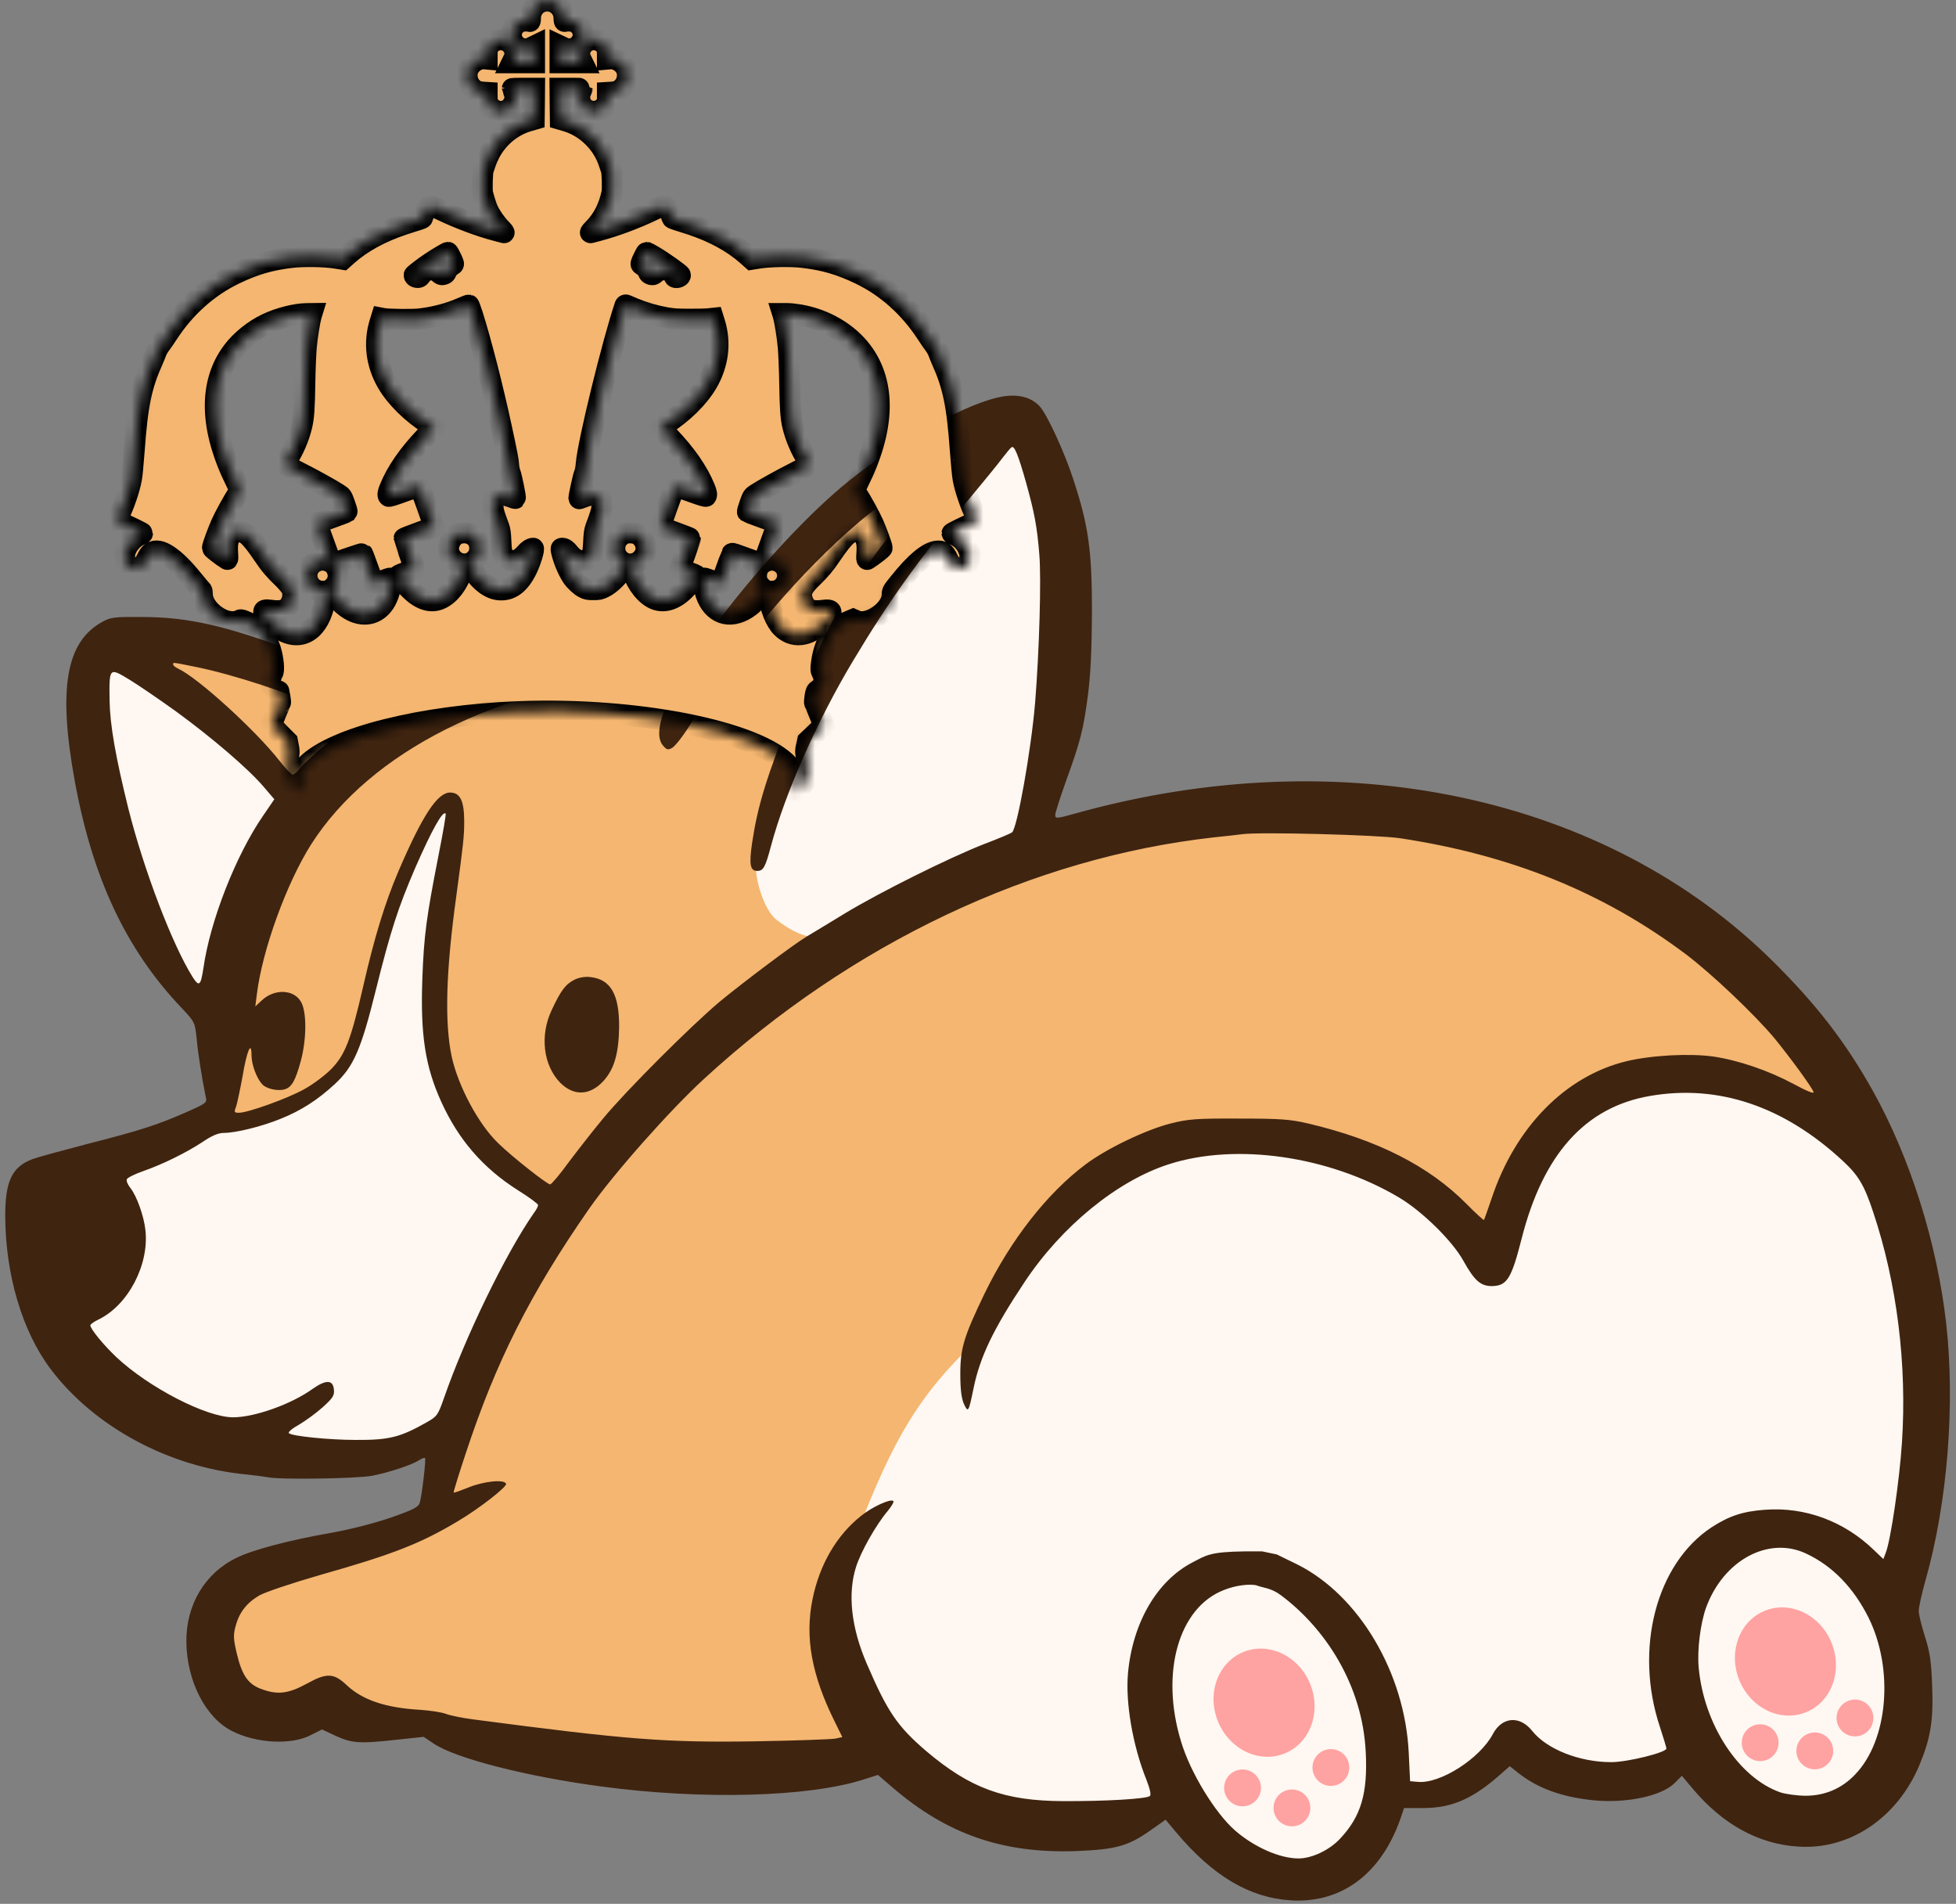 <svg width="186" height="181" viewBox="0 0 186 181" fill="none" xmlns="http://www.w3.org/2000/svg">
<rect x="0" y="0" width="186" height="181" fill="#808080" stroke="none"/>
<path d="M21.894 61.491C18.694 59.891 14.894 60.491 13.394 60.991L19.894 67.491L26.394 74.491L30.394 74.991L25.894 79.991L21.894 98.491L20.394 106.991L23.894 106.491L29.894 103.491L32.894 100.991L34.394 96.991L35.894 90.491L38.394 83.491L40.394 78.991L42.394 75.991L43.394 76.491L42.894 81.991L41.894 86.491V101.991L44.394 106.491L47.394 110.491L53.894 114.491L42.394 136.491L41.394 138.991C41.56 139.824 41.694 141.991 40.894 143.991C39.894 146.491 35.394 145.991 34.894 146.491C34.494 146.891 31.06 147.658 29.394 147.991C28.56 148.158 26.294 148.691 23.894 149.491C21.494 150.291 20.227 152.824 19.894 153.991C19.727 155.158 19.494 157.691 19.894 158.491C20.294 159.291 22.394 161.491 23.394 162.491L30.394 161.491L37.894 163.491L47.394 165.491L65.894 168.491L82.894 166.491L77.894 152.991L80.894 146.491C81.56 144.658 84.794 141.691 86.394 138.491C87.994 135.291 90.894 130.824 92.394 129.491L94.394 122.991L99.894 114.991L107.394 109.491L120.894 107.991L132.894 110.991L141.394 119.491L145.894 109.491L153.894 103.491L164.394 102.491L176.394 107.991L172.394 100.991L161.394 89.491L143.394 78.491L115.894 76.491L96.894 81.991L77.894 89.491C77.394 89.491 74.394 86.991 73.894 85.991C73.394 84.991 71.394 82.157 71.894 80.991L76.394 67.991L83.394 55.991L92.394 45.491V40.491L79.394 48.991L71.894 57.991L65.394 62.491H53.894C53.094 62.491 40.894 66.824 34.894 68.991C31.894 67.157 25.094 63.091 21.894 61.491Z" fill="#F4B670"/>
<path d="M11.894 83.491C11.06 80.157 9.394 71.291 9.394 62.491H13.394L22.394 68.991L27.894 76.491L19.394 95.991L14.894 90.491L11.894 83.491Z" fill="#FFF7F1"/>
<path d="M42.894 81.991V76.491H42.394L40.394 78.991L37.894 83.991L33.894 98.991L31.894 101.991C31.06 102.657 29.094 104.091 27.894 104.491L23.394 106.991L20.394 105.991L9.394 110.991L5.394 122.491L9.394 130.991L23.394 138.491H36.394L41.894 136.491L45.894 128.491L52.894 114.991L45.894 108.491L41.894 101.991L40.894 92.491L42.894 81.991Z" fill="#FFF7F1"/>
<path d="M86.894 50.991L96.394 39.991L100.394 45.491V53.991L98.894 75.991L96.894 80.991C92.894 82.991 84.694 87.791 79.894 88.991C77.394 89.491 75.894 88.991 73.894 87.491C72.574 86.501 71.727 83.324 71.894 81.991L77.394 65.491L86.894 50.991Z" fill="#FFF7F1"/>
<path d="M128.894 109.491L141.894 119.491L143.894 114.491C145.227 111.324 148.494 104.691 150.894 103.491C153.894 101.991 156.894 102.491 162.394 101.991C166.794 101.591 171.894 104.491 173.894 105.991C175.061 107.324 177.994 110.991 180.394 114.991C182.794 118.991 183.394 127.657 183.394 131.491L180.394 152.991L182.394 161.991L179.394 170.491L169.394 173.491L161.394 165.491L156.394 167.991L152.394 169.491L145.894 167.991L143.394 165.491L140.394 167.991L136.394 169.491L131.894 170.491L130.394 172.991L126.894 177.491L118.394 176.491L110.894 171.991H90.394L79.394 158.491L81.394 145.991C84.91 136.95 87.311 132.363 93.894 126.491L101.394 115.991L106.894 111.491L117.394 108.491L128.894 109.491Z" fill="#FFF7F1"/>
<path d="M122.18 166.695C124.597 165.703 125.672 162.742 124.581 160.082C123.49 157.421 120.645 156.069 118.227 157.06C115.81 158.052 114.735 161.013 115.826 163.673C116.918 166.334 119.762 167.687 122.18 166.695Z" fill="#FFA2A2"/>
<path d="M171.757 162.778C174.174 161.786 175.249 158.825 174.158 156.165C173.067 153.504 170.222 152.152 167.804 153.143C165.387 154.135 164.312 157.096 165.403 159.756C166.495 162.417 169.339 163.77 171.757 162.778Z" fill="#FFA2A2"/>
<path d="M118.94 171.542C119.804 171.109 120.153 170.057 119.72 169.193C119.287 168.329 118.235 167.98 117.371 168.413C116.507 168.846 116.158 169.898 116.591 170.762C117.024 171.626 118.076 171.975 118.94 171.542Z" fill="#FFA2A2"/>
<path d="M123.637 173.444C124.501 173.011 124.85 171.959 124.417 171.095C123.984 170.231 122.932 169.882 122.068 170.315C121.204 170.748 120.855 171.8 121.288 172.664C121.721 173.528 122.773 173.877 123.637 173.444Z" fill="#FFA2A2"/>
<path d="M127.341 169.603C128.205 169.17 128.554 168.118 128.121 167.254C127.688 166.39 126.636 166.041 125.772 166.474C124.908 166.907 124.559 167.959 124.992 168.823C125.425 169.687 126.477 170.036 127.341 169.603Z" fill="#FFA2A2"/>
<path d="M168.163 167.244C169.027 166.811 169.376 165.759 168.943 164.895C168.51 164.031 167.458 163.682 166.594 164.115C165.73 164.548 165.381 165.6 165.814 166.464C166.247 167.328 167.299 167.677 168.163 167.244Z" fill="#FFA2A2"/>
<path d="M173.358 168.024C174.222 167.591 174.571 166.539 174.138 165.675C173.705 164.811 172.653 164.462 171.789 164.895C170.925 165.328 170.576 166.38 171.009 167.244C171.442 168.108 172.494 168.457 173.358 168.024Z" fill="#FFA2A2"/>
<path d="M177.178 164.895C178.042 164.462 178.391 163.41 177.958 162.546C177.525 161.682 176.473 161.333 175.609 161.766C174.745 162.199 174.396 163.251 174.829 164.115C175.262 164.979 176.314 165.328 177.178 164.895Z" fill="#FFA2A2"/>
<path d="M95.406 37.688C92.234 38.177 85.634 41.754 80.759 45.692C77.033 48.673 72.137 53.931 68.22 59.147C66.921 60.829 66.836 60.914 66.197 60.765C63.217 60.126 57.66 60.041 54.275 60.573C48.144 61.531 42.204 63.639 36.648 66.811C36.073 67.152 36.052 67.13 34.945 66.066C32.731 63.916 30.538 62.745 25.429 60.999C20.447 59.275 17.339 58.679 13.592 58.657C10.931 58.636 10.526 58.679 9.76 59.105C6.29 60.978 5.502 65.406 7.099 74.198C8.781 83.438 11.974 90.25 17.232 95.785C18.531 97.169 18.531 97.169 18.701 98.745C18.829 100.171 19.191 102.449 19.553 104.216C19.702 104.855 19.702 104.855 17.594 105.791C14.912 106.962 13.273 107.495 8.163 108.793C5.885 109.389 3.607 110.007 3.096 110.198C1.159 110.922 0.499 112.285 0.499 115.542C0.499 121.141 2.117 126.591 4.821 130.167C8.972 135.66 16.061 139.471 23.385 140.174C24.215 140.259 25.173 140.387 25.514 140.45C26.599 140.685 33.944 140.578 35.392 140.301C36.946 140.003 39.139 139.279 39.841 138.832C40.097 138.662 40.373 138.556 40.416 138.62C40.523 138.726 40.139 142.047 39.926 142.835C39.799 143.282 39.394 143.495 37.223 144.261C35.669 144.793 33.412 145.389 31.475 145.73C27.472 146.433 24.002 147.348 22.469 148.114C19.468 149.583 17.679 152.585 17.722 156.119C17.765 159.802 19.532 163.272 22.022 164.55C24.322 165.742 27.685 165.933 29.559 164.954L30.623 164.422L31.943 165.039C33.497 165.742 34.178 165.784 37.691 165.401L40.288 165.124L41.268 165.784C43.397 167.189 50.145 168.914 57.256 169.851C66.793 171.128 76.863 170.851 82.079 169.191L83.484 168.744L84.846 169.914C90.041 174.385 95.363 176.237 102.368 175.982C106.072 175.833 107.243 175.513 109.265 174.108L110.841 173.001L111.799 174.151C115.311 178.345 118.803 180.41 122.699 180.665C127.51 180.985 131.299 178.196 133.152 172.959L133.514 171.894H135.408C138.048 171.873 140.007 171.021 142.498 168.85L143.562 167.913L144.371 168.552C146.202 170 148.458 170.83 151.46 171.149C154.611 171.469 157.996 170.766 159.252 169.51L159.933 168.829L160.955 170.042C163.787 173.427 167.214 175.322 170.982 175.556C175.879 175.897 180.435 172.81 182.521 167.807C183.585 165.252 183.862 163.592 183.734 160.292C183.649 157.929 183.522 157.098 183.053 155.608C182.734 154.608 182.457 153.501 182.457 153.16C182.457 152.798 182.755 151.457 183.117 150.179C185.182 142.899 185.927 133.595 185.076 125.91C184.224 118.224 181.627 109.985 178.008 103.556C175.474 99.064 172.771 95.551 168.704 91.506C152.78 75.646 127.574 70.26 102.219 77.349C100.473 77.839 100.345 77.839 100.345 77.477C100.345 77.264 100.814 75.816 101.367 74.262C102.751 70.451 103.028 69.344 103.453 66.087C103.709 64.171 103.815 61.766 103.837 58.21C103.837 52.313 103.517 49.993 102.048 45.522C101.218 42.967 99.578 39.433 98.897 38.667C98.131 37.794 96.896 37.453 95.406 37.688ZM97.577 45.905C98.365 48.737 98.62 50.057 98.833 52.739C99.025 55.017 98.833 61.83 98.429 66.832C98.046 71.367 96.726 78.754 96.236 79.138C96.087 79.244 94.937 79.734 93.639 80.223C90.254 81.543 83.675 84.822 80.333 86.844C78.758 87.802 77.118 88.803 76.714 89.037C75.522 89.739 70.625 93.422 68.411 95.253C65.729 97.51 59.555 103.663 57.362 106.324C56.383 107.495 54.914 109.389 54.062 110.518C53.232 111.667 52.444 112.583 52.317 112.604C52.04 112.604 48.697 109.985 47.378 108.687C45.504 106.898 43.567 103.258 42.95 100.448C42.268 97.191 42.396 92.358 43.397 85.141C44.056 80.245 44.142 79.542 44.142 78.094C44.142 76.136 43.758 75.348 42.8 75.348C41.587 75.348 40.161 77.541 37.883 82.842C36.605 85.844 35.605 89.101 34.54 93.763C33.369 98.872 32.816 100.299 31.475 101.661C30.9 102.236 29.75 103.109 28.92 103.556C27.366 104.429 23.576 105.791 22.725 105.791C22.278 105.791 22.235 105.749 22.448 105.217C22.555 104.897 22.831 103.599 23.066 102.321C23.47 99.894 23.917 98.872 23.917 100.32C23.917 101.193 24.385 102.47 24.918 103.066C25.301 103.514 26.45 103.769 27.089 103.556C27.749 103.364 28.111 102.683 28.601 100.874C29.175 98.745 29.175 96.126 28.601 95.211C27.898 94.04 26.088 93.997 24.896 95.104L24.279 95.679L24.428 94.508C24.939 90.314 27.259 83.949 29.58 80.287C35.2 71.452 47.378 65.342 61.875 64.043C63.387 63.916 64.664 63.852 64.707 63.916C64.749 63.958 64.366 64.916 63.834 66.023C62.642 68.45 62.386 70.068 63.025 70.856C63.387 71.282 63.493 71.324 63.898 71.112C64.175 70.963 64.92 70.026 65.558 69.004C68.177 64.938 70.519 61.574 72.158 59.509C75.735 55.081 80.163 50.653 83.697 48.034C85.762 46.48 90.318 43.649 90.743 43.627C90.892 43.627 90.233 44.5 89.253 45.543C86.571 48.439 85.357 49.865 83.314 52.59C80.056 56.954 78.268 60.275 75.586 67.045C72.861 73.922 72.052 76.583 71.519 80.138C71.221 82.182 71.328 82.799 72.009 82.799C72.584 82.799 72.775 82.459 73.308 80.457C74.628 75.476 77.757 68.408 81.142 62.788C84.548 57.103 87.38 53.144 91.999 47.63C93.49 45.841 95.001 43.989 95.342 43.521C95.704 43.053 96.066 42.605 96.193 42.52C96.449 42.329 96.832 43.244 97.577 45.905ZM18.723 63.426C22.256 64.15 27.685 65.938 30.581 67.301C32.071 68.025 33.284 68.663 33.284 68.727C33.284 68.812 32.369 69.621 31.241 70.558C30.112 71.473 28.941 72.559 28.622 72.942C28.324 73.326 27.962 73.645 27.834 73.645C27.706 73.645 27.132 73.049 26.557 72.304C24.258 69.387 18.829 64.448 16.956 63.575C16.679 63.447 16.466 63.277 16.466 63.171C16.466 62.958 16.296 62.937 18.723 63.426ZM16.806 67.684C20.213 70.175 23.64 73.113 25.067 74.794L26.088 75.987L25.024 77.541C22.427 81.309 19.979 87.547 19.34 92.06C19.084 93.721 18.935 93.848 18.318 92.89C16.381 89.803 13.677 82.714 12.208 76.881C10.995 71.984 10.462 68.94 10.42 66.62C10.377 63.426 10.377 63.447 12.315 64.618C13.187 65.151 15.21 66.534 16.806 67.684ZM41.693 81.352C40.544 87.227 40.31 88.952 40.161 93.061C39.969 98.404 40.437 101.406 41.97 104.77C43.609 108.367 45.93 111.05 49.251 113.157C50.316 113.817 51.167 114.456 51.167 114.563C51.167 114.69 50.997 115.031 50.763 115.329C48.08 119.182 44.248 127.08 42.226 132.892C41.651 134.532 41.566 134.659 40.586 135.213C38.074 136.639 37.01 136.916 33.816 136.895C31.304 136.895 27.749 136.533 27.472 136.256C27.366 136.15 27.813 135.788 28.43 135.447C29.048 135.085 30.07 134.34 30.687 133.787C31.645 132.914 31.815 132.68 31.751 132.105C31.666 131.168 31.006 131.147 29.729 132.041C27.728 133.489 24.215 134.745 22.171 134.745C19.617 134.745 14.145 131.913 11.058 129.018C9.824 127.847 8.589 126.335 8.589 125.995C8.589 125.91 8.93 125.654 9.334 125.463C12.165 124.121 14.209 120.247 13.826 116.926C13.677 115.584 12.996 113.69 12.4 112.945C12.144 112.625 11.995 112.263 12.059 112.114C12.123 111.965 12.804 111.625 13.592 111.348C15.487 110.688 17.722 109.581 19.276 108.559C20.149 107.963 20.766 107.707 21.277 107.707C22.427 107.707 24.918 107.09 26.685 106.366C28.643 105.579 30.197 104.578 31.837 103.066C33.625 101.406 34.327 99.809 35.733 94.146C37.159 88.419 37.861 86.291 39.479 82.522C41.076 78.882 42.098 77.051 42.375 77.349C42.438 77.392 42.119 79.201 41.693 81.352ZM133.13 79.691C143.711 81.288 152.461 84.843 160.253 90.676C162.722 92.528 166.873 96.467 168.768 98.745C170.258 100.576 172.26 103.301 172.451 103.812C172.536 104.024 171.834 103.748 170.578 103.066C168.151 101.768 165.341 100.81 162.935 100.448C160.678 100.129 157.038 100.32 154.654 100.895C148.863 102.3 144.094 107.154 141.838 113.945C141.476 115.031 141.135 115.946 141.114 115.989C141.071 116.01 140.326 115.35 139.474 114.477C135.898 110.858 130.98 108.367 124.402 106.813C122.656 106.409 121.762 106.345 117.802 106.345C113.736 106.324 113.012 106.388 111.309 106.813C108.967 107.409 105.22 109.198 103.219 110.709C99.578 113.434 96.108 117.884 93.66 122.908C91.68 127.017 91.318 128.145 91.318 130.593C91.318 132.105 91.425 132.935 91.659 133.467C92.063 134.34 92.106 134.276 92.574 131.998C93.192 128.975 94.469 126.335 97.428 121.886C100.963 116.564 106.242 112.263 111.139 110.688C117.547 108.623 126.382 109.9 133.024 113.839C135.217 115.137 138.112 117.969 139.155 119.864C140.22 121.78 140.816 122.29 141.923 122.269C143.306 122.227 143.732 121.545 144.69 117.777C146.734 109.73 150.736 105.259 156.889 104.195C163.382 103.066 169.62 105.153 175.24 110.369C176.709 111.731 177.284 112.668 178.135 115.265C180.392 122.014 181.35 129.742 180.86 137.151C180.626 140.748 179.796 146.39 179.328 147.604L179.093 148.221L178.199 147.369C175.368 144.623 171.642 143.239 167.81 143.537C165.724 143.686 164.404 144.133 162.765 145.198C157.485 148.668 155.377 156.779 157.847 164.188C158.188 165.231 158.464 166.146 158.464 166.231C158.464 166.615 154.739 167.53 153.227 167.53C150.183 167.53 147.075 166.295 145.691 164.55C144.52 163.081 142.838 163.208 141.965 164.848C140.731 167.189 136.941 169.616 134.812 169.404L134.088 169.34L133.961 166.657C133.599 159.036 129.234 151.67 123.359 148.732L121.414 147.783L120.015 147.491H118.394C115.03 147.534 114.715 147.859 113.395 148.54C110.032 150.286 107.711 154.246 107.264 159.057C107.009 161.846 107.711 165.955 109.01 169.191C109.35 170.063 109.478 170.617 109.35 170.745C109.074 171.021 105.135 171.256 101.09 171.234C95.512 171.213 92.255 170.021 88.061 166.466C85.336 164.124 84.399 162.761 82.419 158.163C80.95 154.757 80.588 151.542 81.397 148.987C81.845 147.54 83.314 144.942 84.421 143.644C84.782 143.197 85.038 142.771 84.953 142.707C84.697 142.452 82.93 143.261 81.887 144.112C79.567 145.943 77.927 148.753 77.267 152.032C76.522 155.672 77.182 159.27 79.396 163.719L80.099 165.146L79.418 165.295C79.034 165.359 75.607 165.486 71.796 165.55C63.302 165.678 59.704 165.401 44.993 163.464C43.993 163.336 42.843 163.102 42.438 162.953C42.034 162.783 40.863 162.612 39.862 162.548C36.648 162.357 34.455 161.612 32.965 160.207C31.751 159.057 31.07 159.014 29.197 160.058C27.387 161.037 26.387 161.165 24.769 160.547C23.555 160.079 23.002 159.227 22.512 157.184C22.193 155.821 22.171 155.438 22.405 154.586C22.746 153.309 23.449 152.394 24.641 151.691C25.173 151.372 27.792 150.499 30.453 149.732C37.372 147.774 40.033 146.731 43.609 144.58C45.547 143.431 48.229 141.345 48.123 141.068C47.974 140.621 46.036 140.812 44.567 141.408C43.822 141.706 43.184 141.941 43.141 141.898C43.099 141.877 43.609 140.216 44.269 138.236C47.143 129.486 50.422 122.972 56 114.946C58.278 111.667 63.664 105.579 66.963 102.555C81.014 89.654 98.195 81.522 115.46 79.606C116.567 79.499 117.781 79.35 118.122 79.308C119.74 79.074 131.001 79.372 133.13 79.691ZM171.77 147.71C174.261 148.881 176.262 150.946 177.688 153.799C180.115 158.716 179.54 165.486 176.39 168.722C175.134 170.042 173.516 170.723 171.706 170.723C170.918 170.723 169.833 170.574 169.3 170.404C165.341 169.02 162.02 163.954 161.53 158.525C161.381 156.822 161.7 154.331 162.232 152.841C163.893 148.306 168.193 146.007 171.77 147.71ZM119.444 150.709C120.074 150.967 120.84 150.942 121.785 151.645C126.001 154.781 129.575 160.185 129.873 166.615C130.065 170.489 129.426 172.682 127.446 174.79C126.424 175.897 124.742 176.684 123.486 176.684C121.677 176.684 119.25 175.599 117.44 174.023C115.546 172.363 113.182 168.509 112.31 165.571C110.308 159.036 112.075 152.819 116.397 151.159C117.568 150.69 118.83 150.585 119.444 150.709Z" fill="#3F2410"/>
<path d="M54.616 93.146C53.786 93.572 53.339 94.146 52.466 96.02C51.316 98.447 51.657 101.278 53.275 102.939C54.552 104.216 56.085 104.173 57.362 102.79C58.405 101.661 58.831 100.171 58.874 97.68C58.895 94.551 58.086 93.103 56.127 92.89C55.617 92.826 55.063 92.933 54.616 93.146Z" fill="#3F2410"/>
<mask id="path-16-inside-1" fill="white">
<path d="M51.498 0.184C50.871 0.401 50.443 1.021 50.443 1.699C50.443 1.936 50.417 2.057 50.379 2.032C50.341 2.006 50.155 1.993 49.97 1.993C48.755 1.993 48.167 3.445 49.049 4.276C49.26 4.474 49.42 4.557 49.669 4.615C50.034 4.691 50.219 4.666 50.59 4.48L50.827 4.365V5.164V5.964H49.746H48.672L48.819 5.663C49.017 5.273 49.017 4.921 48.813 4.512C48.346 3.579 47.022 3.521 46.473 4.41C46.345 4.608 46.319 4.736 46.319 5.132V5.612L46.044 5.586C45.475 5.542 44.791 5.976 44.542 6.539C44.28 7.121 44.427 7.863 44.874 8.316C45.181 8.617 45.43 8.726 45.904 8.764L46.319 8.79V9.256C46.319 9.672 46.338 9.755 46.511 10.004C47.112 10.855 48.333 10.778 48.8 9.87C49.005 9.455 49.024 9.116 48.845 8.719C48.774 8.566 48.717 8.432 48.717 8.419C48.717 8.406 49.19 8.393 49.772 8.393H50.827L50.814 9.87L50.795 11.347L50.264 11.501C48.698 11.954 47.361 13.054 46.575 14.55C46.428 14.838 46.236 15.273 46.159 15.522C46.083 15.765 45.987 16.04 45.955 16.129C45.859 16.347 45.814 18.086 45.891 18.399C46.051 19.019 46.236 19.601 46.383 19.94C46.626 20.483 47.182 21.289 47.636 21.749C47.873 21.986 47.988 22.139 47.917 22.12C47.847 22.101 47.502 22.005 47.15 21.916C45.578 21.5 43.659 20.777 42.074 20.023C41.569 19.78 41.083 19.582 40.993 19.582C40.699 19.582 40.367 20.042 40.175 20.714C40.162 20.758 39.989 20.835 39.785 20.893C39.58 20.95 38.947 21.155 38.372 21.34C36.153 22.082 34.389 23.054 33.001 24.288L32.599 24.646L31.914 24.537C30.872 24.371 28.878 24.339 27.752 24.467C25.713 24.703 24.191 25.144 22.331 26.04C19.799 27.254 17.625 29.192 15.995 31.679C15.726 32.094 15.381 32.593 15.234 32.785C15.087 32.983 14.92 33.277 14.863 33.443C14.805 33.609 14.658 33.961 14.543 34.223C13.443 36.685 13.079 38.424 12.759 42.823C12.67 44.018 12.555 45.233 12.497 45.521C12.305 46.544 11.787 48.053 11.314 48.992C11.206 49.203 11.123 49.408 11.123 49.459C11.123 49.504 11.289 49.612 11.493 49.696C12.075 49.932 13.552 50.655 13.552 50.706C13.546 50.731 13.405 50.815 13.232 50.898C12.548 51.217 11.96 51.978 11.858 52.669C11.794 53.059 11.966 53.602 12.21 53.813C12.58 54.12 13.136 54.094 13.552 53.743C13.661 53.653 13.846 53.372 13.968 53.123C14.115 52.816 14.255 52.624 14.402 52.522C15.17 52.01 16.583 52.944 18.354 55.143C18.769 55.654 19.14 56.096 19.178 56.121C19.21 56.14 19.242 56.326 19.242 56.524C19.242 57.445 20.176 58.532 21.333 58.966C21.787 59.139 22.401 59.152 22.689 59.005C22.893 58.896 22.912 58.896 23.258 59.037C23.974 59.312 24.364 59.561 24.715 59.945C25.086 60.354 25.559 61.211 25.732 61.779C26 62.687 26.096 63.749 25.93 63.992C25.879 64.068 25.802 64.26 25.757 64.426C25.623 64.957 25.911 65.552 26.346 65.648C26.448 65.673 26.531 65.712 26.531 65.731C26.531 65.756 26.576 66.006 26.621 66.287C26.672 66.568 26.691 66.811 26.665 66.83C26.614 66.869 25.828 68.812 25.828 68.908C25.828 68.94 26.167 69.311 26.576 69.72L27.33 70.475L27.426 70.974C27.516 71.427 27.516 71.51 27.407 72.105C27.343 72.457 27.285 72.962 27.285 73.224C27.273 73.831 27.465 74.285 27.944 74.79C28.244 75.11 28.302 75.142 28.551 75.142H28.833L28.641 74.765C28.276 74.055 28.436 73.448 29.159 72.713C31.703 70.129 40.092 68.02 49.26 67.662C60.519 67.22 72.079 69.516 75.013 72.776C75.672 73.505 75.781 74.119 75.41 75.027C75.371 75.123 75.403 75.142 75.621 75.142C75.851 75.142 75.909 75.104 76.177 74.81C76.343 74.624 76.554 74.33 76.644 74.151C76.791 73.876 76.81 73.755 76.817 73.224C76.817 72.872 76.765 72.367 76.695 72.028C76.586 71.466 76.58 71.421 76.689 70.942L76.797 70.443L77.571 69.707L78.338 68.966L77.935 67.949C77.718 67.387 77.507 66.894 77.475 66.85C77.437 66.805 77.449 66.581 77.501 66.249C77.577 65.75 77.597 65.718 77.82 65.564C78.351 65.219 78.498 64.606 78.191 63.998C78.044 63.698 78.038 63.678 78.114 63.065C78.268 61.856 78.639 60.904 79.284 60.053C79.623 59.606 79.956 59.376 80.704 59.062L81.132 58.883L81.394 58.998C82.615 59.548 84.84 57.969 84.84 56.556C84.84 56.23 84.853 56.204 85.499 55.405C87.059 53.455 88.223 52.49 89.099 52.4C89.584 52.349 89.827 52.522 90.115 53.123C90.358 53.628 90.601 53.877 90.972 53.986C91.522 54.152 92.001 53.877 92.167 53.302C92.289 52.867 92.251 52.547 91.995 52.017C91.777 51.563 91.323 51.121 90.85 50.898C90.678 50.815 90.537 50.731 90.531 50.706C90.531 50.655 92.008 49.932 92.596 49.696C92.794 49.612 92.96 49.504 92.96 49.459C92.96 49.408 92.877 49.203 92.768 48.992C92.295 48.053 91.777 46.544 91.586 45.521C91.528 45.233 91.413 44.018 91.323 42.823C91.004 38.424 90.639 36.685 89.54 34.223C89.425 33.961 89.278 33.609 89.22 33.443C89.162 33.277 88.996 32.983 88.849 32.785C88.702 32.593 88.357 32.094 88.088 31.679C86.464 29.204 84.316 27.28 81.803 26.065C79.905 25.151 78.396 24.71 76.331 24.467C75.205 24.339 73.21 24.371 72.168 24.537L71.484 24.646L71.081 24.288C69.694 23.054 67.929 22.082 65.711 21.34C65.135 21.155 64.502 20.95 64.298 20.893C64.093 20.835 63.921 20.758 63.908 20.714C63.716 20.042 63.384 19.582 63.083 19.582C63 19.582 62.514 19.78 62.009 20.023C60.449 20.771 58.512 21.494 56.932 21.916C56.581 22.005 56.236 22.101 56.165 22.12C56.095 22.139 56.21 21.986 56.447 21.749C57.322 20.861 57.904 19.723 58.192 18.335C58.269 17.952 58.224 16.353 58.128 16.129C58.096 16.04 58 15.765 57.923 15.522C57.329 13.623 55.718 12.05 53.819 11.501L53.288 11.347L53.269 9.87L53.256 8.393H54.311C54.893 8.393 55.366 8.406 55.366 8.419C55.366 8.432 55.302 8.579 55.232 8.745C55.123 8.981 55.104 9.135 55.13 9.391C55.257 10.637 56.843 11.034 57.572 10.004C57.745 9.755 57.764 9.672 57.764 9.256V8.79L58.179 8.764C58.652 8.726 58.902 8.617 59.209 8.316C59.656 7.863 59.797 7.114 59.541 6.533C59.292 5.976 58.601 5.542 58.039 5.586L57.764 5.612V5.132C57.764 4.723 57.738 4.615 57.591 4.391C57.022 3.515 55.737 3.585 55.27 4.512C55.066 4.921 55.066 5.273 55.264 5.663L55.411 5.964H54.337H53.256V5.164V4.365L53.499 4.48C53.864 4.666 54.049 4.691 54.413 4.615C54.663 4.557 54.823 4.474 55.034 4.276C55.916 3.445 55.328 1.993 54.113 1.993C53.928 1.993 53.742 2.006 53.704 2.032C53.665 2.057 53.64 1.955 53.64 1.757C53.64 0.606 52.559 -0.193 51.498 0.184ZM42.911 24.55C43.154 25.068 43.167 25.112 43.058 25.176C42.783 25.33 42.515 25.617 42.451 25.816C42.394 25.982 42.33 26.052 42.176 26.091C41.997 26.142 41.94 26.123 41.735 25.937C41.473 25.707 41.172 25.624 40.776 25.675C40.469 25.713 40.239 25.867 40.034 26.174C39.913 26.346 39.843 26.391 39.689 26.378C39.523 26.372 39.389 26.276 39.382 26.167C39.382 26.116 40.335 25.381 40.885 25.017C41.498 24.601 42.521 23.994 42.598 23.994C42.624 23.994 42.771 24.243 42.911 24.55ZM62.118 24.332C63.096 24.914 64.701 26.052 64.701 26.167C64.694 26.359 64.196 26.481 64.138 26.302C64.125 26.263 64.036 26.135 63.946 26.027C63.543 25.547 62.783 25.522 62.303 25.969C62.137 26.123 62.086 26.142 61.907 26.097C61.753 26.052 61.689 25.982 61.632 25.816C61.568 25.617 61.299 25.33 61.024 25.176C60.916 25.112 60.928 25.068 61.171 24.55C61.312 24.243 61.459 23.994 61.485 23.994C61.517 23.994 61.798 24.147 62.118 24.332ZM44.925 29.908C45.744 32.503 46.856 36.825 47.7 40.745C48.205 43.078 48.34 43.788 48.365 44.216C48.371 44.453 48.442 44.798 48.519 44.984C48.653 45.322 49.062 47.33 49.005 47.381C48.992 47.394 48.787 47.336 48.557 47.24C47.841 46.953 47.246 47.049 46.952 47.49C46.869 47.618 46.85 47.752 46.875 48.148C46.907 48.615 46.978 48.858 47.444 50.111C47.559 50.418 47.592 50.693 47.63 51.467C47.668 52.317 47.694 52.471 47.828 52.739C48.02 53.103 48.346 53.302 48.781 53.302C49.171 53.302 49.574 53.065 49.964 52.611C50.213 52.311 50.507 52.125 50.705 52.125C50.846 52.125 50.462 53.378 50.098 54.126C49.401 55.533 48.576 56.153 47.489 56.076C46.607 56.013 45.673 55.328 44.938 54.209C44.733 53.896 44.561 53.615 44.561 53.589C44.561 53.564 44.631 53.525 44.721 53.506C44.944 53.449 45.315 53.11 45.475 52.803C45.667 52.438 45.667 51.812 45.475 51.447C45.207 50.936 44.733 50.655 44.145 50.655C43.512 50.655 43.071 50.936 42.796 51.518C42.617 51.889 42.605 52.253 42.739 52.643C42.924 53.161 43.487 53.589 44.011 53.608C44.171 53.615 44.222 53.641 44.184 53.685C44.152 53.724 44.049 53.979 43.96 54.254C43.525 55.552 42.796 56.505 41.908 56.927C40.974 57.374 39.926 57.023 38.864 55.923C38.449 55.482 37.912 54.798 37.912 54.702C37.912 54.676 38.257 54.523 38.685 54.369C39.312 54.146 39.446 54.075 39.414 53.986C39.261 53.608 38.423 51.23 38.423 51.185C38.423 51.16 39.056 50.904 39.83 50.629C40.61 50.354 41.255 50.099 41.275 50.073C41.3 50.022 39.977 46.307 39.9 46.237C39.881 46.211 39.216 46.435 38.423 46.723C37.432 47.087 36.972 47.228 36.94 47.177C36.857 47.049 36.882 46.85 37.055 46.435C37.707 44.83 38.852 43.181 40.52 41.442L41.287 40.642L40.897 40.393C39.146 39.287 37.656 37.816 36.825 36.397C35.783 34.613 35.533 32.593 36.121 30.681L36.256 30.246L36.46 30.285C36.927 30.374 39.139 30.4 39.843 30.329C41.281 30.17 42.732 29.793 43.953 29.249C44.273 29.108 44.554 29 44.587 29.006C44.612 29.012 44.766 29.422 44.925 29.908ZM60.321 29.332C61.229 29.709 62.284 30.016 63.326 30.202C64.017 30.323 64.394 30.349 65.564 30.349C66.337 30.355 67.162 30.336 67.399 30.304L67.827 30.259L67.961 30.688C68.55 32.593 68.3 34.613 67.258 36.397C66.427 37.816 64.937 39.287 63.185 40.393L62.795 40.642L63.563 41.442C65.231 43.181 66.376 44.83 67.028 46.435C67.201 46.85 67.226 47.049 67.143 47.177C67.111 47.228 66.651 47.087 65.66 46.723C64.867 46.435 64.202 46.211 64.183 46.237C64.106 46.307 62.783 50.022 62.808 50.073C62.827 50.099 63.473 50.354 64.253 50.629C65.027 50.904 65.66 51.16 65.66 51.185C65.66 51.23 64.822 53.608 64.669 53.986C64.637 54.069 64.771 54.139 65.385 54.363C65.8 54.516 66.158 54.657 66.184 54.676C66.248 54.727 65.609 55.559 65.161 56.013C64.208 56.984 63.217 57.323 62.329 56.991C61.44 56.652 60.57 55.578 60.136 54.293C60.046 54.024 59.957 53.762 59.938 53.717C59.912 53.647 59.957 53.621 60.104 53.608C60.813 53.551 61.44 52.861 61.44 52.138C61.44 51.582 61.069 51 60.583 50.776C60.27 50.636 59.669 50.616 59.375 50.738C59.068 50.872 58.767 51.147 58.608 51.447C58.416 51.812 58.416 52.438 58.608 52.803C58.767 53.11 59.138 53.449 59.362 53.506C59.452 53.525 59.522 53.577 59.522 53.608C59.522 53.647 59.368 53.915 59.177 54.203C58.716 54.887 58 55.565 57.438 55.84C57.035 56.038 56.952 56.057 56.421 56.057C55.922 56.057 55.801 56.032 55.526 55.885C55.168 55.699 54.682 55.245 54.413 54.849C54.011 54.267 53.563 53.193 53.39 52.394C53.339 52.157 53.346 52.125 53.454 52.125C53.672 52.125 53.876 52.266 54.113 52.579C54.554 53.148 55.117 53.41 55.615 53.276C56.255 53.103 56.402 52.803 56.453 51.518C56.491 50.757 56.53 50.482 56.638 50.175C57.137 48.839 57.233 48.5 57.246 48.065C57.252 47.714 57.227 47.579 57.124 47.432C56.856 47.029 56.229 46.966 55.5 47.26C55.251 47.368 55.046 47.432 55.046 47.407C55.046 47.183 55.468 45.271 55.571 45.041C55.654 44.849 55.718 44.511 55.75 44.101C55.903 42.139 58.25 32.542 59.432 29.051C59.445 29.006 59.496 28.98 59.541 29C59.579 29.019 59.938 29.172 60.321 29.332ZM29.594 30.016C29.447 30.534 29.21 32.005 29.12 33.015C29.069 33.629 29.005 35.131 28.986 36.365C28.948 38.788 28.89 39.664 28.705 40.457C28.456 41.531 27.906 42.823 27.349 43.635C27.215 43.839 27.087 44.044 27.068 44.095C27.043 44.165 27.394 44.37 28.43 44.894C29.76 45.565 31.428 46.486 32.17 46.966C32.515 47.183 32.522 47.196 32.784 47.912C32.931 48.315 33.027 48.654 33.001 48.679C32.976 48.698 32.413 48.909 31.742 49.152C31.077 49.389 30.438 49.625 30.322 49.664L30.124 49.747L30.751 51.467C31.518 53.583 31.499 53.519 31.377 53.423C31.326 53.378 31.134 53.314 30.955 53.276C30.342 53.142 29.632 53.481 29.351 54.037C28.846 55.041 29.562 56.217 30.674 56.217H31.013L30.975 56.581C30.623 59.574 28.999 60.999 27.011 60.053C26.25 59.689 25.208 58.711 25.093 58.25C25.029 57.995 25.188 57.937 25.77 58.02C26.844 58.167 27.33 57.988 27.663 57.323C27.803 57.029 27.842 56.863 27.842 56.537C27.842 56.166 27.816 56.083 27.605 55.763C27.471 55.571 27.158 55.213 26.902 54.964C26.116 54.216 25.655 53.679 25.061 52.79C23.712 50.795 23.149 50.335 22.407 50.623C21.781 50.859 21.563 51.409 21.64 52.554C21.678 53.123 21.672 53.218 21.602 53.174C21.192 52.931 20.201 52.164 20.201 52.093C20.201 51.933 20.719 50.52 21.039 49.798C21.34 49.127 22.126 47.682 22.625 46.908L22.829 46.582L22.477 45.879C19.939 40.809 19.811 36.467 22.119 33.405C22.906 32.356 24.159 31.352 25.399 30.771C26.582 30.215 28.11 29.831 29.165 29.818L29.657 29.812L29.594 30.016ZM76.049 29.939C78.434 30.349 80.633 31.634 81.963 33.405C84.271 36.467 84.144 40.809 81.605 45.879L81.254 46.582L81.458 46.908C81.957 47.682 82.743 49.127 83.044 49.798C83.364 50.52 83.881 51.933 83.881 52.093C83.881 52.164 82.89 52.931 82.481 53.174C82.411 53.218 82.404 53.123 82.443 52.554C82.519 51.409 82.302 50.859 81.676 50.623C80.934 50.335 80.371 50.795 79.016 52.797C78.415 53.692 78.031 54.139 77.213 54.938C76.625 55.501 76.292 55.974 76.235 56.332C76.139 56.927 76.516 57.732 76.996 57.943C77.283 58.078 77.763 58.103 78.383 58.014C79.272 57.886 79.233 58.346 78.281 59.216C76.81 60.565 75.378 60.712 74.31 59.625C73.735 59.037 73.243 57.803 73.115 56.614L73.07 56.217H73.415C74.528 56.217 75.237 55.041 74.732 54.037C74.451 53.481 73.741 53.142 73.127 53.276C72.948 53.314 72.757 53.378 72.705 53.423C72.584 53.519 72.565 53.583 73.332 51.467L73.959 49.747L73.76 49.664C73.645 49.625 73.012 49.389 72.341 49.152C71.676 48.909 71.107 48.698 71.081 48.679C71.056 48.654 71.152 48.315 71.299 47.912C71.561 47.196 71.567 47.183 71.913 46.966C72.654 46.486 74.323 45.565 75.653 44.894C76.689 44.37 77.04 44.165 77.015 44.095C76.996 44.044 76.868 43.839 76.733 43.635C76.177 42.823 75.627 41.531 75.378 40.457C75.192 39.664 75.135 38.788 75.097 36.365C75.077 35.131 75.013 33.629 74.962 33.015C74.873 32.005 74.636 30.534 74.489 30.016L74.425 29.812H74.866C75.103 29.812 75.64 29.869 76.049 29.939ZM34.996 54.011C35.265 54.747 35.495 55.392 35.514 55.431C35.533 55.488 35.744 55.437 36.262 55.252C37.343 54.855 37.234 54.843 37.189 55.36C37.023 57.119 36.115 58.282 34.849 58.378C33.781 58.455 32.675 57.79 31.691 56.492L31.39 56.096L31.672 55.834C32.221 55.328 32.317 54.561 31.914 53.909C31.799 53.73 31.716 53.577 31.723 53.564C31.838 53.487 34.44 52.598 34.472 52.63C34.497 52.65 34.734 53.27 34.996 54.011ZM71.19 53.142C71.791 53.359 72.315 53.545 72.36 53.564C72.418 53.583 72.398 53.634 72.303 53.73C71.938 54.094 71.817 54.855 72.047 55.354C72.111 55.495 72.283 55.718 72.43 55.853L72.705 56.096L72.335 56.575C71.65 57.477 70.934 58.02 70.116 58.269C68.46 58.781 67.098 57.547 66.894 55.36C66.849 54.843 66.74 54.855 67.821 55.252C68.339 55.437 68.55 55.488 68.569 55.431C69.119 53.915 69.573 52.662 69.598 52.63C69.611 52.598 69.732 52.617 69.867 52.669C69.995 52.713 70.596 52.931 71.19 53.142Z"/>
</mask>
<path d="M51.498 0.184C50.871 0.401 50.443 1.021 50.443 1.699C50.443 1.936 50.417 2.057 50.379 2.032C50.341 2.006 50.155 1.993 49.97 1.993C48.755 1.993 48.167 3.445 49.049 4.276C49.26 4.474 49.42 4.557 49.669 4.615C50.034 4.691 50.219 4.666 50.59 4.48L50.827 4.365V5.164V5.964H49.746H48.672L48.819 5.663C49.017 5.273 49.017 4.921 48.813 4.512C48.346 3.579 47.022 3.521 46.473 4.41C46.345 4.608 46.319 4.736 46.319 5.132V5.612L46.044 5.586C45.475 5.542 44.791 5.976 44.542 6.539C44.28 7.121 44.427 7.863 44.874 8.316C45.181 8.617 45.43 8.726 45.904 8.764L46.319 8.79V9.256C46.319 9.672 46.338 9.755 46.511 10.004C47.112 10.855 48.333 10.778 48.8 9.87C49.005 9.455 49.024 9.116 48.845 8.719C48.774 8.566 48.717 8.432 48.717 8.419C48.717 8.406 49.19 8.393 49.772 8.393H50.827L50.814 9.87L50.795 11.347L50.264 11.501C48.698 11.954 47.361 13.054 46.575 14.55C46.428 14.838 46.236 15.273 46.159 15.522C46.083 15.765 45.987 16.04 45.955 16.129C45.859 16.347 45.814 18.086 45.891 18.399C46.051 19.019 46.236 19.601 46.383 19.94C46.626 20.483 47.182 21.289 47.636 21.749C47.873 21.986 47.988 22.139 47.917 22.12C47.847 22.101 47.502 22.005 47.15 21.916C45.578 21.5 43.659 20.777 42.074 20.023C41.569 19.78 41.083 19.582 40.993 19.582C40.699 19.582 40.367 20.042 40.175 20.714C40.162 20.758 39.989 20.835 39.785 20.893C39.58 20.95 38.947 21.155 38.372 21.34C36.153 22.082 34.389 23.054 33.001 24.288L32.599 24.646L31.914 24.537C30.872 24.371 28.878 24.339 27.752 24.467C25.713 24.703 24.191 25.144 22.331 26.04C19.799 27.254 17.625 29.192 15.995 31.679C15.726 32.094 15.381 32.593 15.234 32.785C15.087 32.983 14.92 33.277 14.863 33.443C14.805 33.609 14.658 33.961 14.543 34.223C13.443 36.685 13.079 38.424 12.759 42.823C12.67 44.018 12.555 45.233 12.497 45.521C12.305 46.544 11.787 48.053 11.314 48.992C11.206 49.203 11.123 49.408 11.123 49.459C11.123 49.504 11.289 49.612 11.493 49.696C12.075 49.932 13.552 50.655 13.552 50.706C13.546 50.731 13.405 50.815 13.232 50.898C12.548 51.217 11.96 51.978 11.858 52.669C11.794 53.059 11.966 53.602 12.21 53.813C12.58 54.12 13.136 54.094 13.552 53.743C13.661 53.653 13.846 53.372 13.968 53.123C14.115 52.816 14.255 52.624 14.402 52.522C15.17 52.01 16.583 52.944 18.354 55.143C18.769 55.654 19.14 56.096 19.178 56.121C19.21 56.14 19.242 56.326 19.242 56.524C19.242 57.445 20.176 58.532 21.333 58.966C21.787 59.139 22.401 59.152 22.689 59.005C22.893 58.896 22.912 58.896 23.258 59.037C23.974 59.312 24.364 59.561 24.715 59.945C25.086 60.354 25.559 61.211 25.732 61.779C26 62.687 26.096 63.749 25.93 63.992C25.879 64.068 25.802 64.26 25.757 64.426C25.623 64.957 25.911 65.552 26.346 65.648C26.448 65.673 26.531 65.712 26.531 65.731C26.531 65.756 26.576 66.006 26.621 66.287C26.672 66.568 26.691 66.811 26.665 66.83C26.614 66.869 25.828 68.812 25.828 68.908C25.828 68.94 26.167 69.311 26.576 69.72L27.33 70.475L27.426 70.974C27.516 71.427 27.516 71.51 27.407 72.105C27.343 72.457 27.285 72.962 27.285 73.224C27.273 73.831 27.465 74.285 27.944 74.79C28.244 75.11 28.302 75.142 28.551 75.142H28.833L28.641 74.765C28.276 74.055 28.436 73.448 29.159 72.713C31.703 70.129 40.092 68.02 49.26 67.662C60.519 67.22 72.079 69.516 75.013 72.776C75.672 73.505 75.781 74.119 75.41 75.027C75.371 75.123 75.403 75.142 75.621 75.142C75.851 75.142 75.909 75.104 76.177 74.81C76.343 74.624 76.554 74.33 76.644 74.151C76.791 73.876 76.81 73.755 76.817 73.224C76.817 72.872 76.765 72.367 76.695 72.028C76.586 71.466 76.58 71.421 76.689 70.942L76.797 70.443L77.571 69.707L78.338 68.966L77.935 67.949C77.718 67.387 77.507 66.894 77.475 66.85C77.437 66.805 77.449 66.581 77.501 66.249C77.577 65.75 77.597 65.718 77.82 65.564C78.351 65.219 78.498 64.606 78.191 63.998C78.044 63.698 78.038 63.678 78.114 63.065C78.268 61.856 78.639 60.904 79.284 60.053C79.623 59.606 79.956 59.376 80.704 59.062L81.132 58.883L81.394 58.998C82.615 59.548 84.84 57.969 84.84 56.556C84.84 56.23 84.853 56.204 85.499 55.405C87.059 53.455 88.223 52.49 89.099 52.4C89.584 52.349 89.827 52.522 90.115 53.123C90.358 53.628 90.601 53.877 90.972 53.986C91.522 54.152 92.001 53.877 92.167 53.302C92.289 52.867 92.251 52.547 91.995 52.017C91.777 51.563 91.323 51.121 90.85 50.898C90.678 50.815 90.537 50.731 90.531 50.706C90.531 50.655 92.008 49.932 92.596 49.696C92.794 49.612 92.96 49.504 92.96 49.459C92.96 49.408 92.877 49.203 92.768 48.992C92.295 48.053 91.777 46.544 91.586 45.521C91.528 45.233 91.413 44.018 91.323 42.823C91.004 38.424 90.639 36.685 89.54 34.223C89.425 33.961 89.278 33.609 89.22 33.443C89.162 33.277 88.996 32.983 88.849 32.785C88.702 32.593 88.357 32.094 88.088 31.679C86.464 29.204 84.316 27.28 81.803 26.065C79.905 25.151 78.396 24.71 76.331 24.467C75.205 24.339 73.21 24.371 72.168 24.537L71.484 24.646L71.081 24.288C69.694 23.054 67.929 22.082 65.711 21.34C65.135 21.155 64.502 20.95 64.298 20.893C64.093 20.835 63.921 20.758 63.908 20.714C63.716 20.042 63.384 19.582 63.083 19.582C63 19.582 62.514 19.78 62.009 20.023C60.449 20.771 58.512 21.494 56.932 21.916C56.581 22.005 56.236 22.101 56.165 22.12C56.095 22.139 56.21 21.986 56.447 21.749C57.322 20.861 57.904 19.723 58.192 18.335C58.269 17.952 58.224 16.353 58.128 16.129C58.096 16.04 58 15.765 57.923 15.522C57.329 13.623 55.718 12.05 53.819 11.501L53.288 11.347L53.269 9.87L53.256 8.393H54.311C54.893 8.393 55.366 8.406 55.366 8.419C55.366 8.432 55.302 8.579 55.232 8.745C55.123 8.981 55.104 9.135 55.13 9.391C55.257 10.637 56.843 11.034 57.572 10.004C57.745 9.755 57.764 9.672 57.764 9.256V8.79L58.179 8.764C58.652 8.726 58.902 8.617 59.209 8.316C59.656 7.863 59.797 7.114 59.541 6.533C59.292 5.976 58.601 5.542 58.039 5.586L57.764 5.612V5.132C57.764 4.723 57.738 4.615 57.591 4.391C57.022 3.515 55.737 3.585 55.27 4.512C55.066 4.921 55.066 5.273 55.264 5.663L55.411 5.964H54.337H53.256V5.164V4.365L53.499 4.48C53.864 4.666 54.049 4.691 54.413 4.615C54.663 4.557 54.823 4.474 55.034 4.276C55.916 3.445 55.328 1.993 54.113 1.993C53.928 1.993 53.742 2.006 53.704 2.032C53.665 2.057 53.64 1.955 53.64 1.757C53.64 0.606 52.559 -0.193 51.498 0.184ZM42.911 24.55C43.154 25.068 43.167 25.112 43.058 25.176C42.783 25.33 42.515 25.617 42.451 25.816C42.394 25.982 42.33 26.052 42.176 26.091C41.997 26.142 41.94 26.123 41.735 25.937C41.473 25.707 41.172 25.624 40.776 25.675C40.469 25.713 40.239 25.867 40.034 26.174C39.913 26.346 39.843 26.391 39.689 26.378C39.523 26.372 39.389 26.276 39.382 26.167C39.382 26.116 40.335 25.381 40.885 25.017C41.498 24.601 42.521 23.994 42.598 23.994C42.624 23.994 42.771 24.243 42.911 24.55ZM62.118 24.332C63.096 24.914 64.701 26.052 64.701 26.167C64.694 26.359 64.196 26.481 64.138 26.302C64.125 26.263 64.036 26.135 63.946 26.027C63.543 25.547 62.783 25.522 62.303 25.969C62.137 26.123 62.086 26.142 61.907 26.097C61.753 26.052 61.689 25.982 61.632 25.816C61.568 25.617 61.299 25.33 61.024 25.176C60.916 25.112 60.928 25.068 61.171 24.55C61.312 24.243 61.459 23.994 61.485 23.994C61.517 23.994 61.798 24.147 62.118 24.332ZM44.925 29.908C45.744 32.503 46.856 36.825 47.7 40.745C48.205 43.078 48.34 43.788 48.365 44.216C48.371 44.453 48.442 44.798 48.519 44.984C48.653 45.322 49.062 47.33 49.005 47.381C48.992 47.394 48.787 47.336 48.557 47.24C47.841 46.953 47.246 47.049 46.952 47.49C46.869 47.618 46.85 47.752 46.875 48.148C46.907 48.615 46.978 48.858 47.444 50.111C47.559 50.418 47.592 50.693 47.63 51.467C47.668 52.317 47.694 52.471 47.828 52.739C48.02 53.103 48.346 53.302 48.781 53.302C49.171 53.302 49.574 53.065 49.964 52.611C50.213 52.311 50.507 52.125 50.705 52.125C50.846 52.125 50.462 53.378 50.098 54.126C49.401 55.533 48.576 56.153 47.489 56.076C46.607 56.013 45.673 55.328 44.938 54.209C44.733 53.896 44.561 53.615 44.561 53.589C44.561 53.564 44.631 53.525 44.721 53.506C44.944 53.449 45.315 53.11 45.475 52.803C45.667 52.438 45.667 51.812 45.475 51.447C45.207 50.936 44.733 50.655 44.145 50.655C43.512 50.655 43.071 50.936 42.796 51.518C42.617 51.889 42.605 52.253 42.739 52.643C42.924 53.161 43.487 53.589 44.011 53.608C44.171 53.615 44.222 53.641 44.184 53.685C44.152 53.724 44.049 53.979 43.96 54.254C43.525 55.552 42.796 56.505 41.908 56.927C40.974 57.374 39.926 57.023 38.864 55.923C38.449 55.482 37.912 54.798 37.912 54.702C37.912 54.676 38.257 54.523 38.685 54.369C39.312 54.146 39.446 54.075 39.414 53.986C39.261 53.608 38.423 51.23 38.423 51.185C38.423 51.16 39.056 50.904 39.83 50.629C40.61 50.354 41.255 50.099 41.275 50.073C41.3 50.022 39.977 46.307 39.9 46.237C39.881 46.211 39.216 46.435 38.423 46.723C37.432 47.087 36.972 47.228 36.94 47.177C36.857 47.049 36.882 46.85 37.055 46.435C37.707 44.83 38.852 43.181 40.52 41.442L41.287 40.642L40.897 40.393C39.146 39.287 37.656 37.816 36.825 36.397C35.783 34.613 35.533 32.593 36.121 30.681L36.256 30.246L36.46 30.285C36.927 30.374 39.139 30.4 39.843 30.329C41.281 30.17 42.732 29.793 43.953 29.249C44.273 29.108 44.554 29 44.587 29.006C44.612 29.012 44.766 29.422 44.925 29.908ZM60.321 29.332C61.229 29.709 62.284 30.016 63.326 30.202C64.017 30.323 64.394 30.349 65.564 30.349C66.337 30.355 67.162 30.336 67.399 30.304L67.827 30.259L67.961 30.688C68.55 32.593 68.3 34.613 67.258 36.397C66.427 37.816 64.937 39.287 63.185 40.393L62.795 40.642L63.563 41.442C65.231 43.181 66.376 44.83 67.028 46.435C67.201 46.85 67.226 47.049 67.143 47.177C67.111 47.228 66.651 47.087 65.66 46.723C64.867 46.435 64.202 46.211 64.183 46.237C64.106 46.307 62.783 50.022 62.808 50.073C62.827 50.099 63.473 50.354 64.253 50.629C65.027 50.904 65.66 51.16 65.66 51.185C65.66 51.23 64.822 53.608 64.669 53.986C64.637 54.069 64.771 54.139 65.385 54.363C65.8 54.516 66.158 54.657 66.184 54.676C66.248 54.727 65.609 55.559 65.161 56.013C64.208 56.984 63.217 57.323 62.329 56.991C61.44 56.652 60.57 55.578 60.136 54.293C60.046 54.024 59.957 53.762 59.938 53.717C59.912 53.647 59.957 53.621 60.104 53.608C60.813 53.551 61.44 52.861 61.44 52.138C61.44 51.582 61.069 51 60.583 50.776C60.27 50.636 59.669 50.616 59.375 50.738C59.068 50.872 58.767 51.147 58.608 51.447C58.416 51.812 58.416 52.438 58.608 52.803C58.767 53.11 59.138 53.449 59.362 53.506C59.452 53.525 59.522 53.577 59.522 53.608C59.522 53.647 59.368 53.915 59.177 54.203C58.716 54.887 58 55.565 57.438 55.84C57.035 56.038 56.952 56.057 56.421 56.057C55.922 56.057 55.801 56.032 55.526 55.885C55.168 55.699 54.682 55.245 54.413 54.849C54.011 54.267 53.563 53.193 53.39 52.394C53.339 52.157 53.346 52.125 53.454 52.125C53.672 52.125 53.876 52.266 54.113 52.579C54.554 53.148 55.117 53.41 55.615 53.276C56.255 53.103 56.402 52.803 56.453 51.518C56.491 50.757 56.53 50.482 56.638 50.175C57.137 48.839 57.233 48.5 57.246 48.065C57.252 47.714 57.227 47.579 57.124 47.432C56.856 47.029 56.229 46.966 55.5 47.26C55.251 47.368 55.046 47.432 55.046 47.407C55.046 47.183 55.468 45.271 55.571 45.041C55.654 44.849 55.718 44.511 55.75 44.101C55.903 42.139 58.25 32.542 59.432 29.051C59.445 29.006 59.496 28.98 59.541 29C59.579 29.019 59.938 29.172 60.321 29.332ZM29.594 30.016C29.447 30.534 29.21 32.005 29.12 33.015C29.069 33.629 29.005 35.131 28.986 36.365C28.948 38.788 28.89 39.664 28.705 40.457C28.456 41.531 27.906 42.823 27.349 43.635C27.215 43.839 27.087 44.044 27.068 44.095C27.043 44.165 27.394 44.37 28.43 44.894C29.76 45.565 31.428 46.486 32.17 46.966C32.515 47.183 32.522 47.196 32.784 47.912C32.931 48.315 33.027 48.654 33.001 48.679C32.976 48.698 32.413 48.909 31.742 49.152C31.077 49.389 30.438 49.625 30.322 49.664L30.124 49.747L30.751 51.467C31.518 53.583 31.499 53.519 31.377 53.423C31.326 53.378 31.134 53.314 30.955 53.276C30.342 53.142 29.632 53.481 29.351 54.037C28.846 55.041 29.562 56.217 30.674 56.217H31.013L30.975 56.581C30.623 59.574 28.999 60.999 27.011 60.053C26.25 59.689 25.208 58.711 25.093 58.25C25.029 57.995 25.188 57.937 25.77 58.02C26.844 58.167 27.33 57.988 27.663 57.323C27.803 57.029 27.842 56.863 27.842 56.537C27.842 56.166 27.816 56.083 27.605 55.763C27.471 55.571 27.158 55.213 26.902 54.964C26.116 54.216 25.655 53.679 25.061 52.79C23.712 50.795 23.149 50.335 22.407 50.623C21.781 50.859 21.563 51.409 21.64 52.554C21.678 53.123 21.672 53.218 21.602 53.174C21.192 52.931 20.201 52.164 20.201 52.093C20.201 51.933 20.719 50.52 21.039 49.798C21.34 49.127 22.126 47.682 22.625 46.908L22.829 46.582L22.477 45.879C19.939 40.809 19.811 36.467 22.119 33.405C22.906 32.356 24.159 31.352 25.399 30.771C26.582 30.215 28.11 29.831 29.165 29.818L29.657 29.812L29.594 30.016ZM76.049 29.939C78.434 30.349 80.633 31.634 81.963 33.405C84.271 36.467 84.144 40.809 81.605 45.879L81.254 46.582L81.458 46.908C81.957 47.682 82.743 49.127 83.044 49.798C83.364 50.52 83.881 51.933 83.881 52.093C83.881 52.164 82.89 52.931 82.481 53.174C82.411 53.218 82.404 53.123 82.443 52.554C82.519 51.409 82.302 50.859 81.676 50.623C80.934 50.335 80.371 50.795 79.016 52.797C78.415 53.692 78.031 54.139 77.213 54.938C76.625 55.501 76.292 55.974 76.235 56.332C76.139 56.927 76.516 57.732 76.996 57.943C77.283 58.078 77.763 58.103 78.383 58.014C79.272 57.886 79.233 58.346 78.281 59.216C76.81 60.565 75.378 60.712 74.31 59.625C73.735 59.037 73.243 57.803 73.115 56.614L73.07 56.217H73.415C74.528 56.217 75.237 55.041 74.732 54.037C74.451 53.481 73.741 53.142 73.127 53.276C72.948 53.314 72.757 53.378 72.705 53.423C72.584 53.519 72.565 53.583 73.332 51.467L73.959 49.747L73.76 49.664C73.645 49.625 73.012 49.389 72.341 49.152C71.676 48.909 71.107 48.698 71.081 48.679C71.056 48.654 71.152 48.315 71.299 47.912C71.561 47.196 71.567 47.183 71.913 46.966C72.654 46.486 74.323 45.565 75.653 44.894C76.689 44.37 77.04 44.165 77.015 44.095C76.996 44.044 76.868 43.839 76.733 43.635C76.177 42.823 75.627 41.531 75.378 40.457C75.192 39.664 75.135 38.788 75.097 36.365C75.077 35.131 75.013 33.629 74.962 33.015C74.873 32.005 74.636 30.534 74.489 30.016L74.425 29.812H74.866C75.103 29.812 75.64 29.869 76.049 29.939ZM34.996 54.011C35.265 54.747 35.495 55.392 35.514 55.431C35.533 55.488 35.744 55.437 36.262 55.252C37.343 54.855 37.234 54.843 37.189 55.36C37.023 57.119 36.115 58.282 34.849 58.378C33.781 58.455 32.675 57.79 31.691 56.492L31.39 56.096L31.672 55.834C32.221 55.328 32.317 54.561 31.914 53.909C31.799 53.73 31.716 53.577 31.723 53.564C31.838 53.487 34.44 52.598 34.472 52.63C34.497 52.65 34.734 53.27 34.996 54.011ZM71.19 53.142C71.791 53.359 72.315 53.545 72.36 53.564C72.418 53.583 72.398 53.634 72.303 53.73C71.938 54.094 71.817 54.855 72.047 55.354C72.111 55.495 72.283 55.718 72.43 55.853L72.705 56.096L72.335 56.575C71.65 57.477 70.934 58.02 70.116 58.269C68.46 58.781 67.098 57.547 66.894 55.36C66.849 54.843 66.74 54.855 67.821 55.252C68.339 55.437 68.55 55.488 68.569 55.431C69.119 53.915 69.573 52.662 69.598 52.63C69.611 52.598 69.732 52.617 69.867 52.669C69.995 52.713 70.596 52.931 71.19 53.142Z" fill="#F4B670" stroke="black" stroke-width="2" mask="url(#path-16-inside-1)"/>
</svg>
